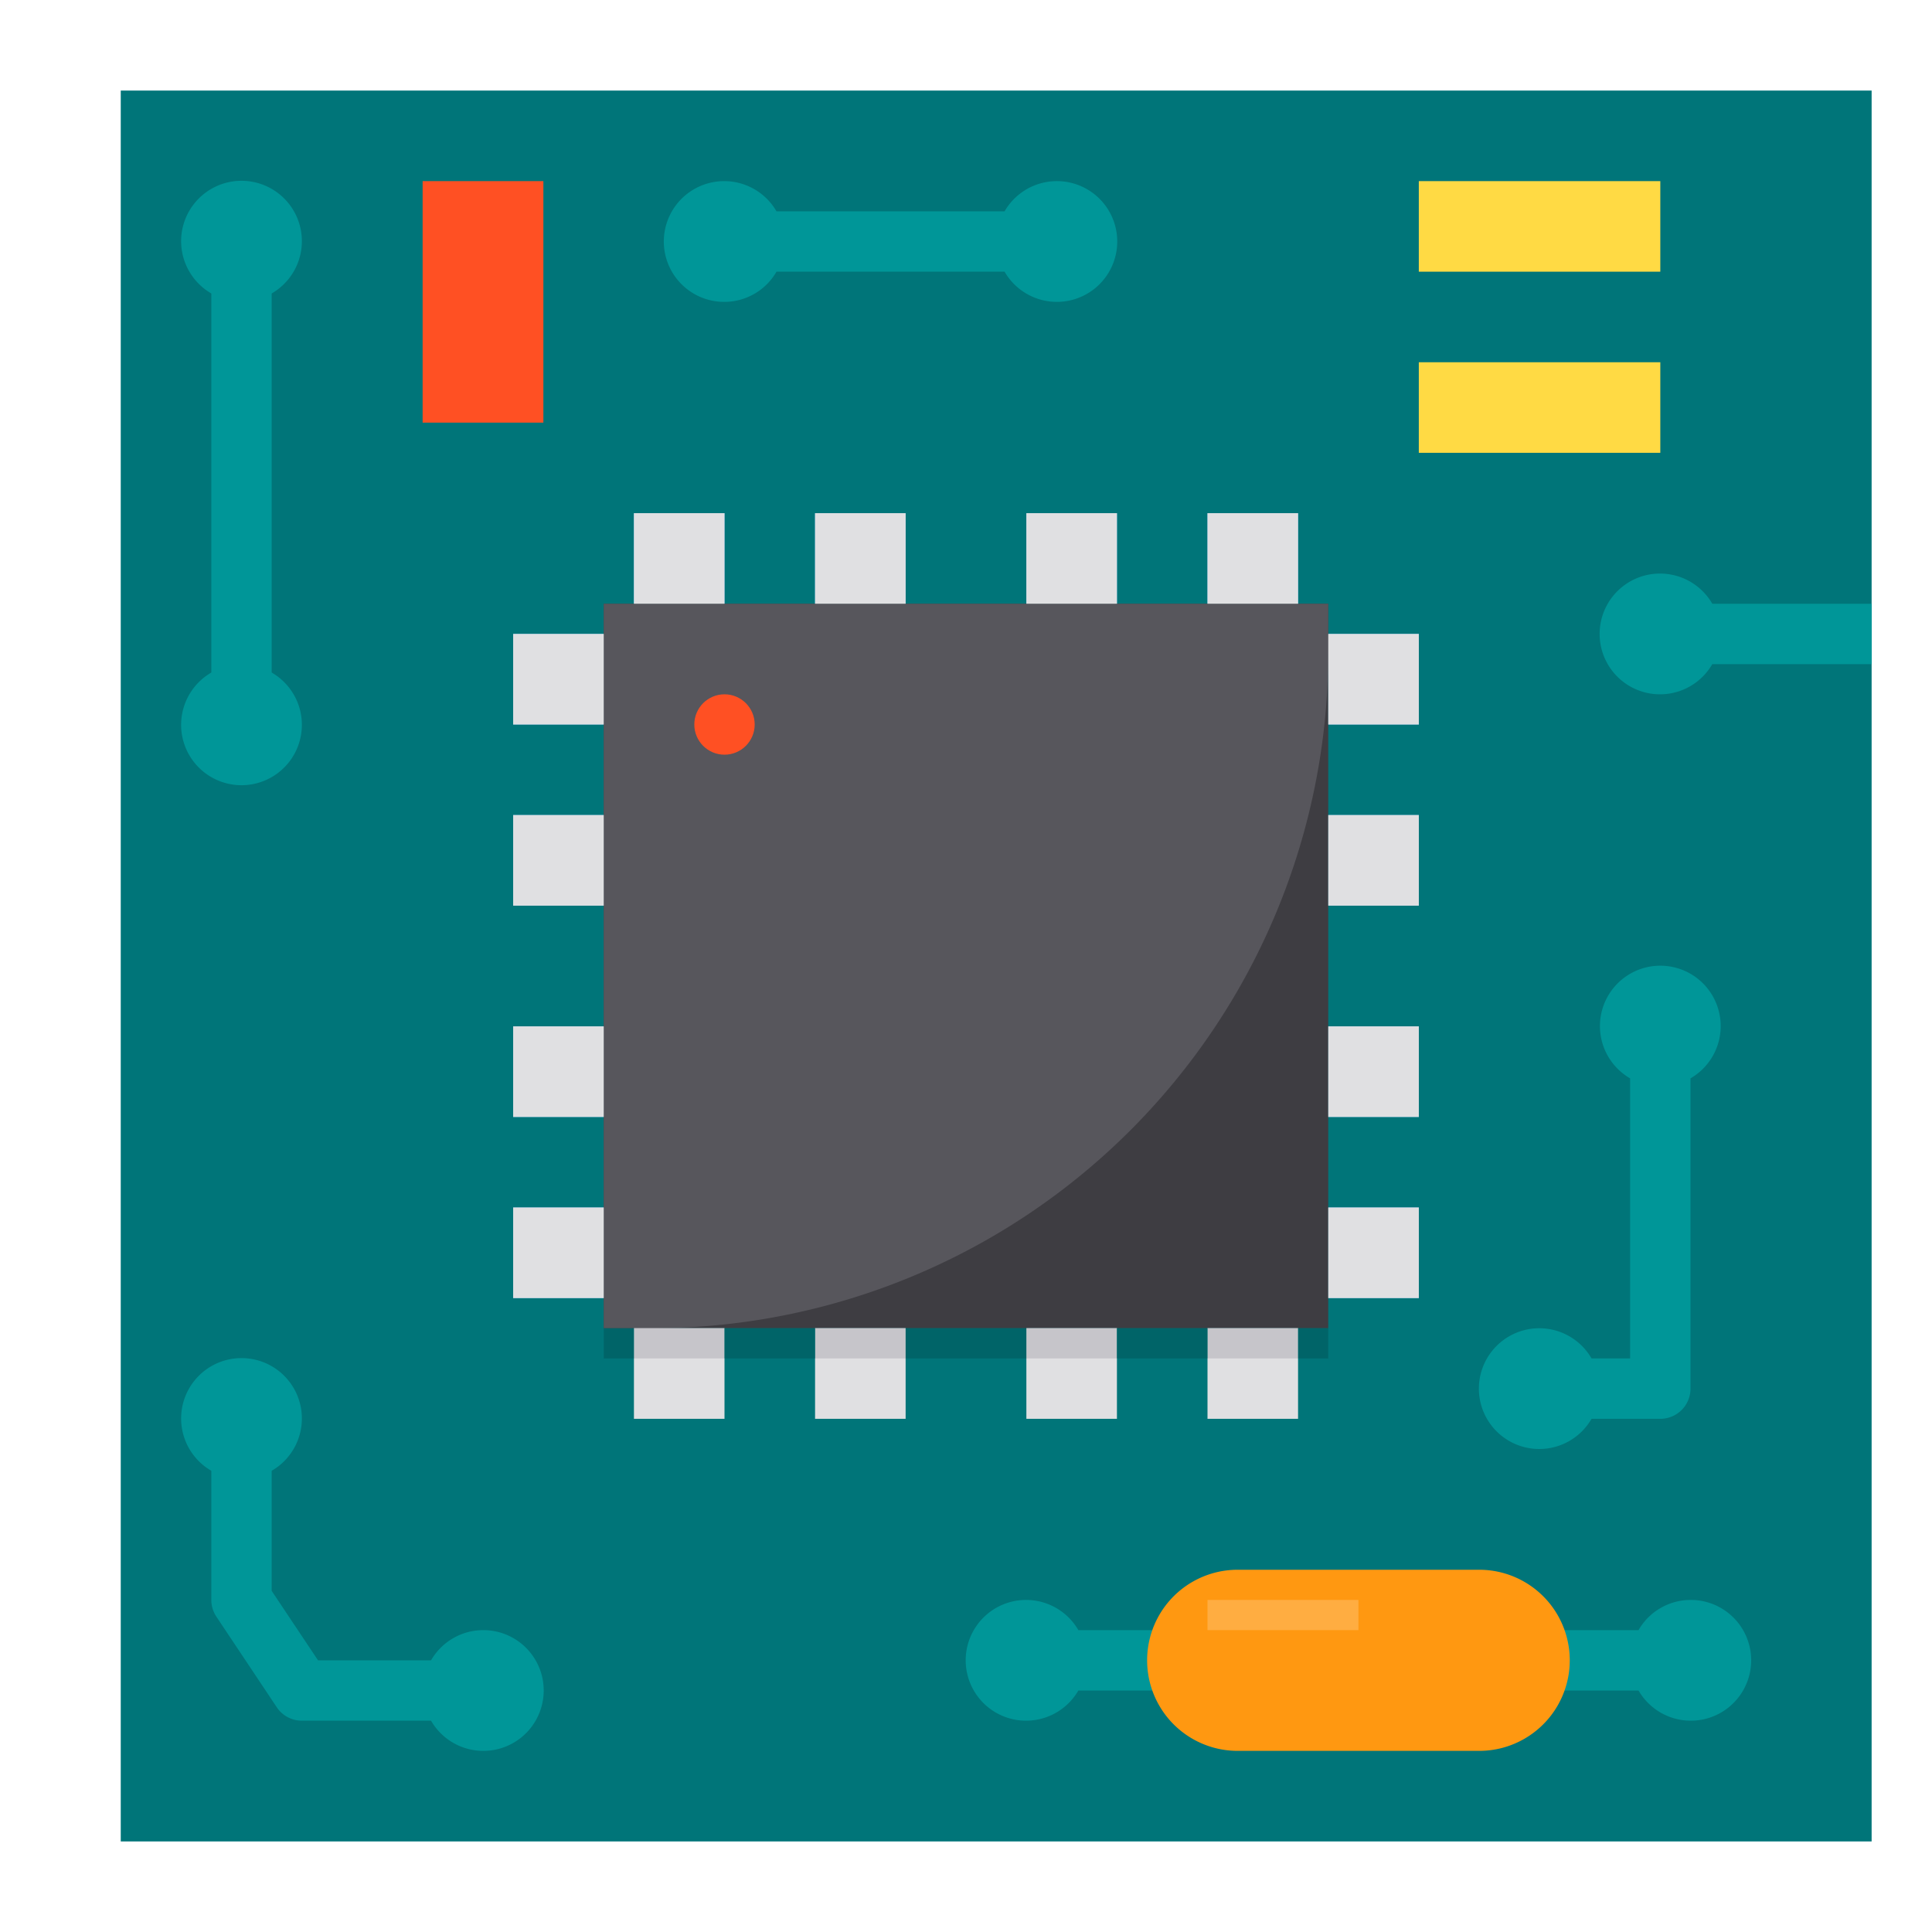 <svg height= "24" viewBox="0 0 64 64" width="24" xmlns="http://www.w3.org/2000/svg"><g id="Circuit-technology-electronics"><path d="m4 3h58v58h-58z" fill="#007579"/><path d="m39 54h-3.278a2 2 0 1 0 0 2h3.278z" fill="#009698"/><path d="m56 53a1.993 1.993 0 0 0 -1.722 1h-3.278v2h3.278a2 2 0 1 0 1.722-3z" fill="#009698"/><path d="m62 20h-5.278a2 2 0 1 0 0 2h5.278z" fill="#009698"/><path d="m17 34h3v3h-3z" fill="#78b9eb"/><path d="m17 21h3v3h-3z" fill="#78b9eb"/><path d="m17 27h3v3h-3z" fill="#78b9eb"/><path d="m17 40h3v3h-3z" fill="#78b9eb"/><path d="m16 54a2 2 0 0 0 -1.721 1h-3.744l-1.535-2.3v-3.979a2 2 0 1 0 -2 0v4.279a1.006 1.006 0 0 0 .168.555l2 3a1 1 0 0 0 .832.445h4.279a2 2 0 1 0 1.721-3z" fill="#009698"/><path d="m44 34h3v3h-3z" fill="#78b9eb"/><path d="m44 40h3v3h-3z" fill="#78b9eb"/><path d="m44 27h3v3h-3z" fill="#78b9eb"/><path d="m44 21h3v3h-3z" fill="#78b9eb"/><path d="m49 52a3 3 0 0 1 0 6h-8a3 3 0 0 1 0-6z" fill="#ff9811"/><path d="m34 17h3v3h-3z" fill="#78b9eb"/><path d="m40 17h3v3h-3z" fill="#78b9eb"/><path d="m27 17h3v3h-3z" fill="#78b9eb"/><path d="m21 17h3v3h-3z" fill="#78b9eb"/><path d="m9 22.279v-12.558a2 2 0 1 0 -2 0v12.558a2 2 0 1 0 2 0z" fill="#009698"/><path d="m14 6h4v8h-4z" fill="#ff5023"/><path d="m47 6h8v3h-8z" fill="#ffda44"/><path d="m47 12h8v3h-8z" fill="#ffda44"/><path d="m20 20h24v24h-24z" fill="#3e3d42"/><path d="m20 20h24a0 0 0 0 1 0 0v1.617a22.383 22.383 0 0 1 -22.383 22.383h-1.617a0 0 0 0 1 0 0v-24a0 0 0 0 1 0 0z" fill="#57565c"/><g fill="#e0e0e2"><path d="m21 17h3v3h-3z"/><path d="m27 17h3v3h-3z"/><path d="m34 17h3v3h-3z"/><path d="m40 17h3v3h-3z"/><path d="m44 21h3v3h-3z"/><path d="m44 27h3v3h-3z"/><path d="m44 34h3v3h-3z"/><path d="m44 40h3v3h-3z"/><path d="m34 44h3v3h-3z"/><path d="m40 44h3v3h-3z"/><path d="m27 44h3v3h-3z"/><path d="m21 44h3v3h-3z"/><path d="m17 40h3v3h-3z"/><path d="m17 34h3v3h-3z"/><path d="m17 27h3v3h-3z"/><path d="m17 21h3v3h-3z"/></g><circle cx="24" cy="24" fill="#ff5023" r="1"/><path d="m54 35.722v9.278h-1.278a2 2 0 1 0 0 2h2.278a1 1 0 0 0 1-1v-10.278a2 2 0 1 0 -2 0z" fill="#009698"/><path d="m24 10a1.993 1.993 0 0 0 1.722-1h7.556a2 2 0 1 0 0-2h-7.556a2 2 0 1 0 -1.722 3z" fill="#009698"/><path d="m21 44h3v1h-3z" fill="#c6c5ca"/><path d="m27 44h3v1h-3z" fill="#c6c5ca"/><path d="m34 44h3v1h-3z" fill="#c6c5ca"/><path d="m40 44h3v1h-3z" fill="#c6c5ca"/><path d="m37 44h3v1h-3z" fill="#006468"/><path d="m43 44h1v1h-1z" fill="#006468"/><path d="m30 44h4v1h-4z" fill="#006468"/><path d="m24 44h3v1h-3z" fill="#006468"/><path d="m20 44h1v1h-1z" fill="#006468"/><path d="m40 53h5v1h-5z" fill="#ffad41"/></g></svg>